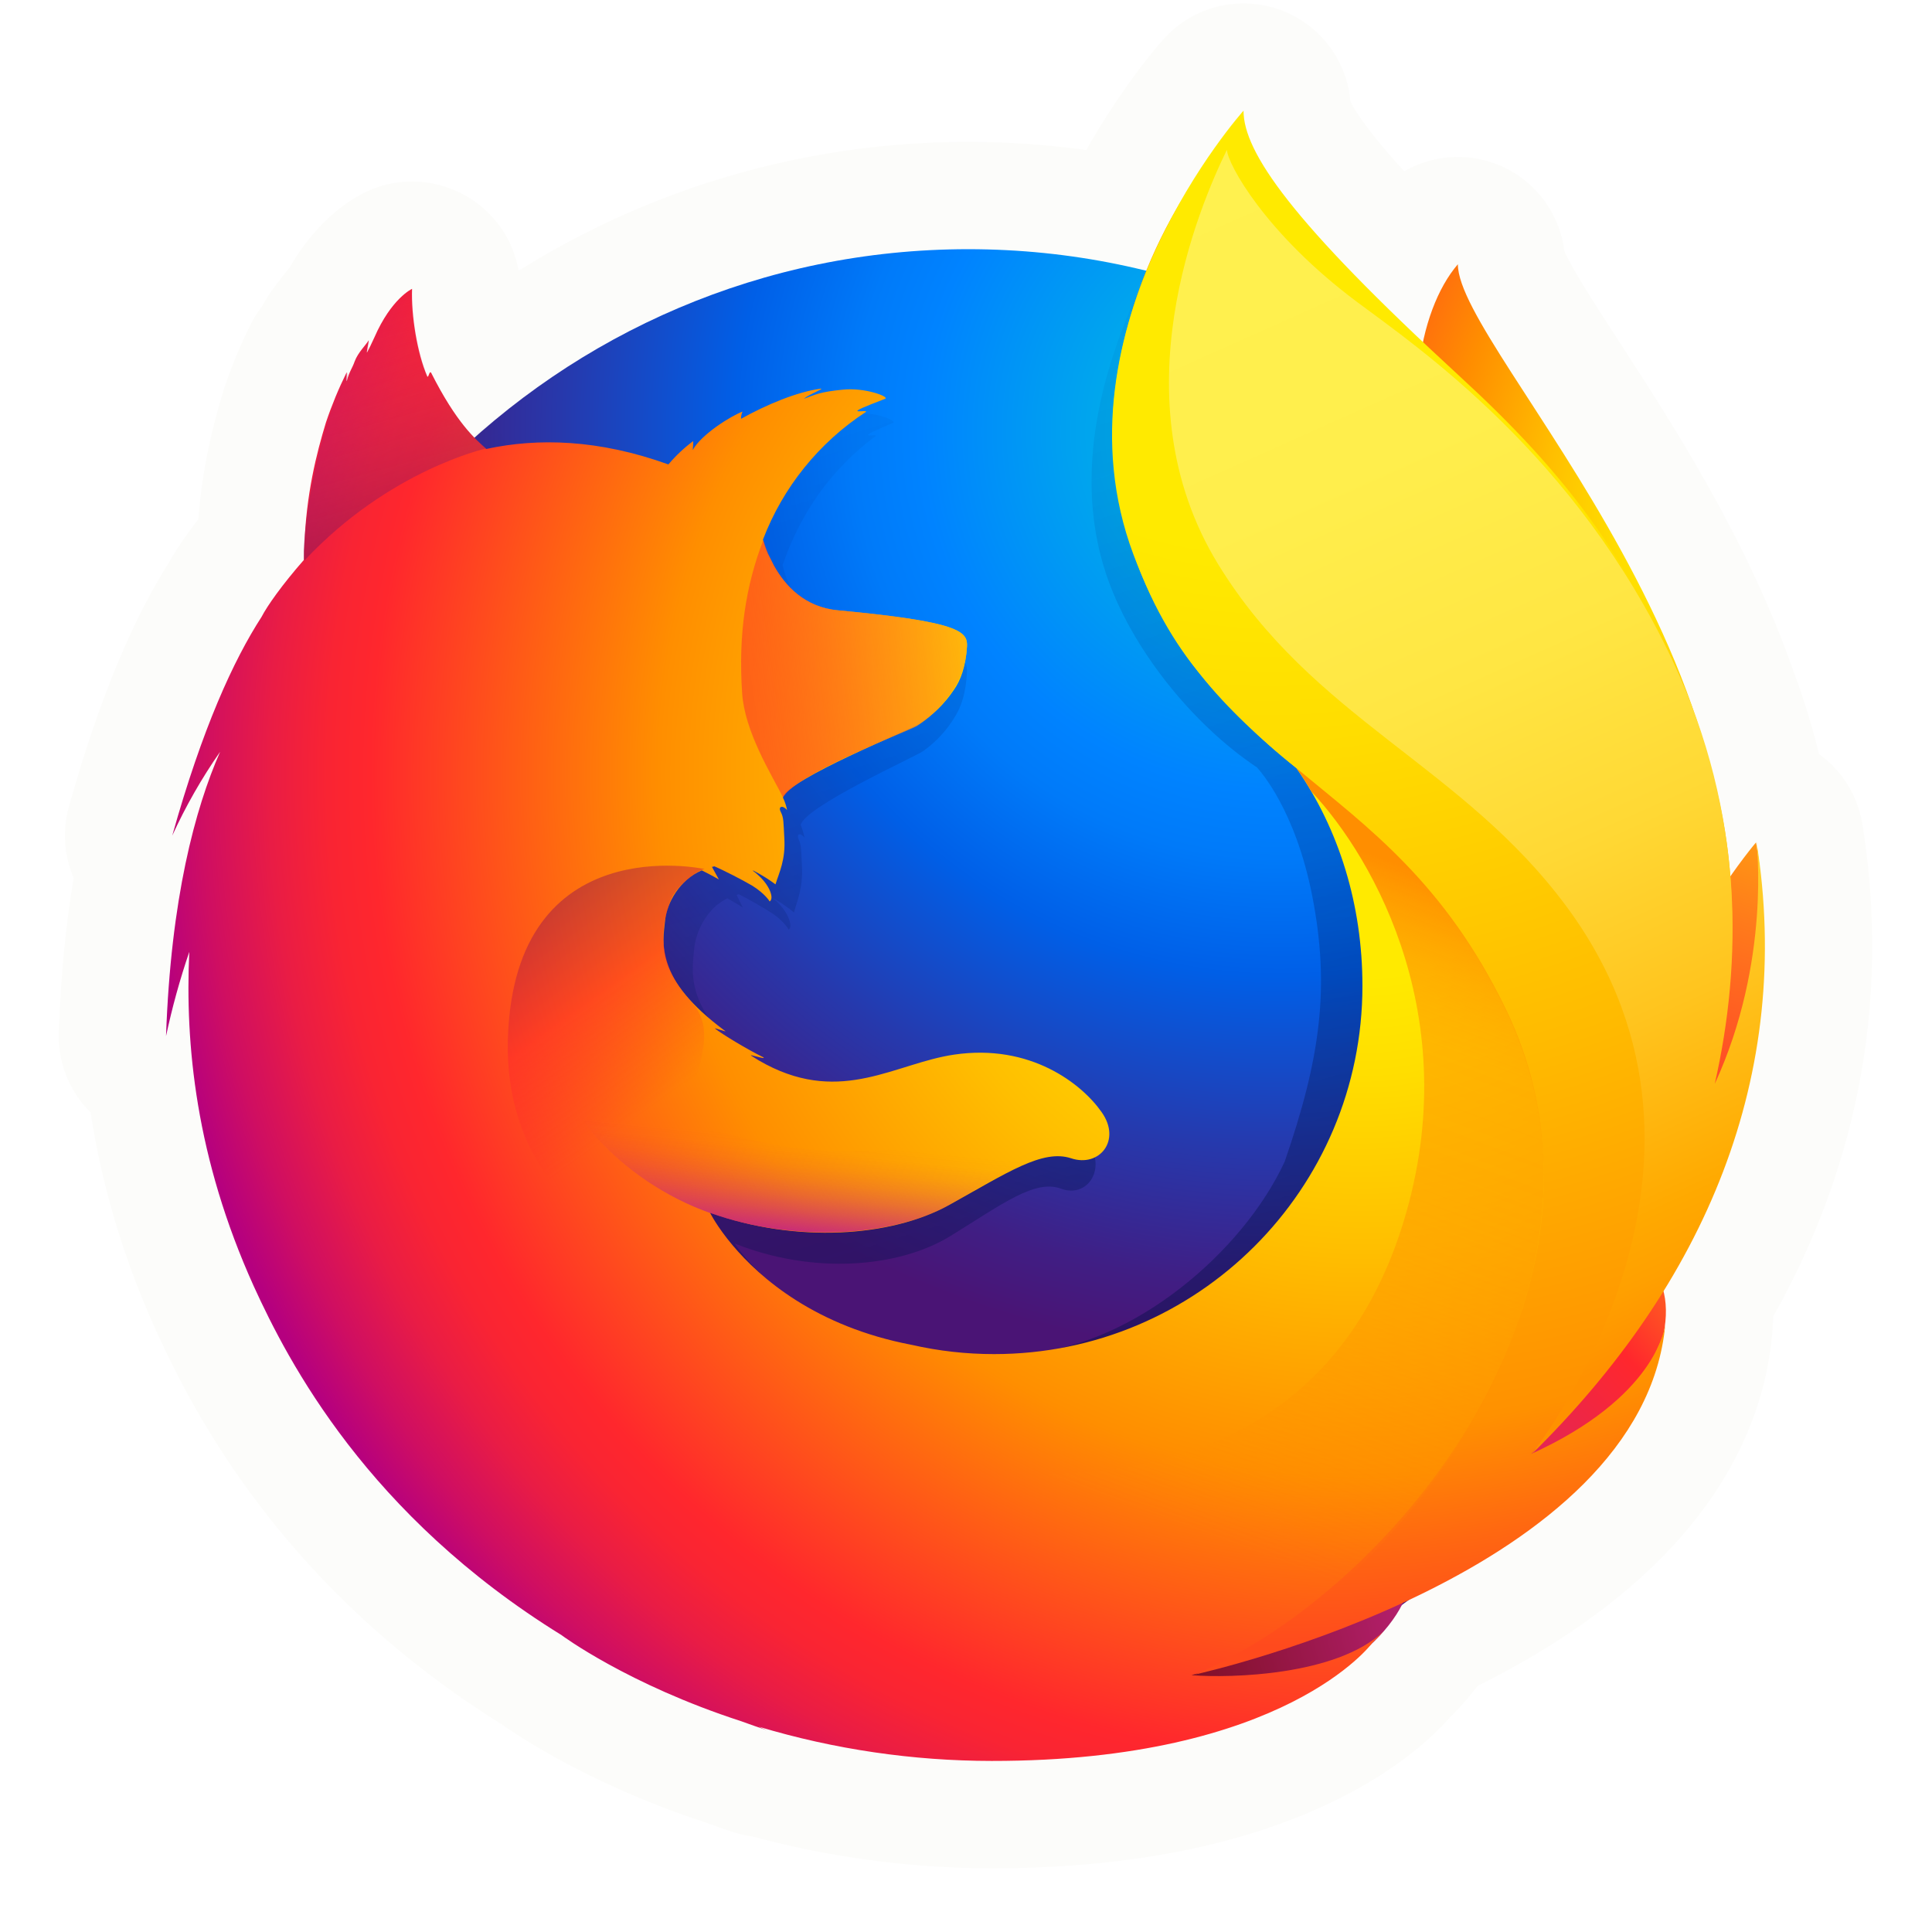 <svg width="576" height="576" viewBox="0 0 576 576" fill="none" xmlns="http://www.w3.org/2000/svg">
<path d="M295.62 541C380.005 541.072 413.003 509.909 420.537 501.132C424.004 497.778 427.115 494.111 429.664 490.172C447.326 481.645 465.999 470.411 481.144 455.973C497.221 440.645 510.169 420.852 512.427 396.269C512.466 395.852 512.488 395.438 512.494 395.026C512.684 392.821 512.727 390.586 512.591 388.348C537.219 346.353 547.583 299.13 539.46 248.289C538.465 242.061 533.995 237.239 528.331 235.507C526.322 225.816 523.529 215.961 519.819 206.008C506.626 168.132 485.087 134.903 469.576 110.974L469.26 110.486C463.104 100.988 458.147 93.326 454.683 87.098C452.967 84.013 451.841 81.673 451.174 79.949C450.816 79.024 450.681 78.503 450.636 78.319C450.45 71.813 446.333 66.047 440.201 63.775C433.925 61.45 426.865 63.277 422.504 68.355C421.013 70.091 419.628 71.958 418.35 73.934C407.39 62.866 399.815 54.246 394.732 47.458C387.042 37.187 386.741 33.274 386.741 33C386.741 26.37 382.653 20.428 376.461 18.057C370.27 15.687 363.258 17.381 358.831 22.316L370.741 33C358.831 22.316 358.829 22.318 358.828 22.32L358.824 22.324L358.816 22.333L358.796 22.355L358.745 22.413C358.705 22.457 358.655 22.514 358.595 22.582C358.474 22.72 358.312 22.906 358.112 23.139C357.711 23.604 357.158 24.259 356.474 25.092C355.108 26.756 353.218 29.141 350.996 32.164C346.578 38.172 340.783 46.787 335.167 57.356C334.284 58.958 333.401 60.625 332.526 62.354C318.297 59.685 303.631 58.291 288.655 58.291C234.483 58.291 184.513 76.519 144.531 107.174C144.047 106.261 143.557 105.296 143.064 104.275C142.902 103.939 142.728 103.609 142.542 103.285L142.524 103.253C142.327 102.908 141.668 101.754 140.462 100.416C139.469 96.093 138.866 90.91 139.074 87.072C139.377 81.483 136.737 76.142 132.114 72.988C130.96 72.201 129.725 71.579 128.442 71.124C124.516 69.659 120.117 69.777 116.214 71.556L116.291 71.725C116.287 71.727 116.283 71.728 116.279 71.73C116.2 71.562 116.198 71.563 116.196 71.564L116.178 71.572L116.141 71.589L116.066 71.624C116.014 71.648 115.962 71.673 115.907 71.699C115.799 71.751 115.684 71.808 115.564 71.869C115.322 71.991 115.058 72.131 114.771 72.291C114.198 72.611 113.541 73.01 112.817 73.501C111.365 74.488 109.662 75.835 107.845 77.645C104.974 80.502 101.937 84.393 99.159 89.614C97.65 90.989 96.777 92.31 96.483 92.769C96.475 92.779 96.467 92.789 96.459 92.8C96.42 92.849 96.375 92.905 96.322 92.972L96.144 93.194C96.097 93.252 96.041 93.321 95.978 93.398C95.18 94.382 93.176 96.85 91.605 100.146C90.743 101.074 90.218 101.859 89.985 102.213C89.511 102.931 89.144 103.62 88.873 104.192C86.206 109.605 83.907 115.192 81.993 120.915C81.946 121.054 81.902 121.194 81.859 121.334C79.212 130.037 76.024 142.061 74.992 157.427C74.873 158.666 74.776 159.842 74.704 160.935C70.05 166.603 66.327 171.858 64.18 175.794C54.743 190.554 45.07 212.279 35.948 244.809C34.534 249.852 35.701 255.045 38.702 258.926C36.067 272.856 34.182 289.194 33.51 308.339C33.29 314.6 36.712 320.203 41.946 323.008C44.511 343.458 50.2 365.991 61.081 390.066L61.104 390.118C71.991 413.981 97.243 462.753 158.483 500.78C158.68 500.922 158.924 501.095 159.215 501.298C159.956 501.816 161.002 502.529 162.341 503.4C165.017 505.142 168.872 507.522 173.82 510.245C183.657 515.659 197.872 522.462 215.773 528.293C218.282 529.202 220.857 530.108 223.505 530.996C224.803 531.431 226.119 531.691 227.427 531.787C249.637 537.882 272.57 540.983 295.62 541ZM295.62 541L295.634 525M295.62 541L295.634 525M295.634 525C278.315 524.987 261.066 523.118 244.18 519.437L408.838 490.18C406.176 493.494 378.628 525.071 295.634 525ZM96.398 93.397L96.492 93.473L96.735 93.667L96.398 93.397ZM96.398 93.397L96.492 93.473L96.735 93.668L97.066 93.933L96.398 93.397ZM96.962 94.168C96.374 95.475 95.975 96.273 95.589 97.02L96.962 94.168ZM87.388 110.916C87.387 110.926 87.387 110.936 87.386 110.947C87.39 110.768 87.395 110.731 87.388 110.916Z" fill="#FCFCFA" stroke="#FCFCFA" stroke-width="32" stroke-linejoin="round"/>
<path d="M434.643 78.779C422.669 92.721 417.093 124.098 429.234 155.907C441.375 187.715 459.984 180.807 471.584 213.243C486.895 256.043 479.768 313.538 479.768 313.538C479.768 313.538 498.175 366.842 511.002 310.221C539.394 203.87 434.643 104.968 434.643 78.779Z" fill="url(#paint0_radial)"/>
<path d="M288.536 520.319C411.154 520.319 510.486 420.449 510.486 297.305C510.486 174.16 411.154 74.291 288.655 74.291C166.156 74.291 66.825 174.161 66.825 297.305C66.587 420.568 166.036 520.319 288.536 520.319Z" fill="url(#paint1_radial)"/>
<path d="M454.837 434.818C450.039 438.203 445.006 441.241 439.776 443.909C446.704 433.757 453.096 423.25 458.926 412.429C463.656 407.194 467.989 402.105 471.52 396.602C473.238 393.899 475.176 390.563 477.228 386.693C489.688 364.243 503.428 327.911 503.817 290.593V290.503C503.826 289.584 503.832 288.665 503.824 287.745C503.889 278.378 502.931 269.031 500.968 259.871C501.068 260.587 501.156 261.302 501.246 262.017C501.136 261.467 501.043 260.911 500.924 260.36C501.107 261.377 501.254 262.36 501.412 263.351C503.959 284.96 502.145 306.037 493.071 321.576C492.928 321.803 492.781 322.016 492.637 322.238C497.342 298.621 498.916 272.544 493.681 246.438C493.681 246.438 491.587 233.746 475.993 195.217C467.017 173.041 451.076 154.859 436.993 141.614C424.648 126.341 413.436 116.091 407.255 109.584C394.345 95.99 388.934 85.799 386.712 79.15C384.785 78.184 360.144 54.247 358.187 53.335C347.431 70.011 313.606 122.172 329.696 170.908C336.988 192.994 355.43 215.916 374.73 228.776C375.577 229.744 386.214 241.297 391.273 267.354C396.496 294.275 393.75 315.282 383 346.346C370.357 373.598 337.966 400.54 307.638 403.296C242.8 409.186 219.063 370.742 219.063 370.742C242.231 380.004 267.847 378.067 283.425 368.464C299.125 358.751 308.622 351.55 316.33 354.39C323.93 357.216 329.98 349.012 324.551 340.506C320.359 334.049 314.36 328.967 307.301 325.893C300.242 322.82 292.435 321.89 284.851 323.22C269.135 325.774 254.738 338.224 234.145 326.167C232.812 325.394 231.522 324.549 230.281 323.636C228.923 322.743 234.694 324.994 233.347 323.98C229.34 321.803 222.247 317.059 220.407 315.371C220.101 315.09 223.517 316.461 223.21 316.179C203.955 300.323 206.36 289.612 206.965 282.894C207.45 277.52 210.947 270.633 216.841 267.839C219.687 269.393 221.461 270.579 221.461 270.579C221.461 270.579 220.247 268.098 219.59 266.791C219.82 266.691 220.04 266.717 220.269 266.62C222.601 267.745 227.758 270.67 230.473 272.453C234.009 274.947 235.136 277.171 235.136 277.171C235.136 277.171 236.067 276.659 235.378 274.484C235.128 273.592 234.055 270.757 230.552 267.897L230.771 267.921C232.868 269.116 234.853 270.495 236.705 272.042C237.692 268.451 239.468 264.702 239.078 257.996C238.839 253.28 238.949 252.059 238.118 250.238C237.374 248.674 238.535 248.064 239.827 249.688C239.606 248.416 239.236 247.174 238.723 245.988L238.734 245.866C240.347 240.248 272.858 225.636 275.225 223.928C279.113 221.177 282.373 217.632 284.791 213.528C286.599 210.646 287.959 206.604 288.291 200.472C288.468 196.05 286.411 193.105 253.537 189.663C244.547 188.777 239.272 182.263 236.274 176.251C235.727 174.956 235.17 173.783 234.612 172.61C234.079 171.24 233.652 169.831 233.333 168.395C238.707 152.958 247.738 139.906 261.016 130.045C261.74 129.386 258.125 130.214 258.848 129.555C259.692 128.786 265.201 126.566 266.242 126.066C267.513 125.466 260.801 122.616 254.876 123.31C248.841 123.99 247.56 124.71 244.339 126.076C245.676 124.745 249.926 123.001 248.929 123.013C242.424 124.01 234.34 127.792 227.429 132.075C227.416 131.329 227.558 130.589 227.847 129.901C224.626 131.267 216.717 136.795 214.414 141.472C214.514 140.576 214.558 139.674 214.547 138.772C212.094 140.818 209.881 143.136 207.95 145.681L207.829 145.79C189.15 138.265 172.713 137.778 158.803 141.152C155.76 138.096 154.273 140.33 147.349 125.118C146.879 124.202 147.71 126.022 147.349 125.118C146.21 122.168 148.044 129.054 147.349 125.118C135.707 134.304 120.389 144.714 113.036 152.063C112.945 152.356 121.614 149.613 113.036 152.063C110.032 152.921 110.236 154.703 109.78 170.813C109.67 172.034 109.767 173.402 109.668 174.502C103.794 181.986 99.794 188.323 98.281 191.607C90.684 204.697 82.318 225.103 74.208 257.383C77.785 248.633 82.098 240.203 87.1 232.182C80.356 249.316 73.836 276.221 72.533 317.655C74.164 309.105 76.256 300.649 78.799 292.325C77.207 326.7 83.135 361.008 96.169 392.855C100.834 404.266 108.549 421.583 121.684 440.555C162.95 483.975 221.156 511.005 285.61 511.005C352.896 511.006 413.317 481.566 454.837 434.818Z" fill="url(#paint2_linear)"/>
<path d="M405.05 466.354C486.485 456.924 522.534 373.004 476.24 371.354C434.424 370.017 366.477 470.804 405.05 466.354Z" fill="url(#paint3_radial)"/>
<path d="M482.103 354.212C538.131 321.605 523.523 251.172 523.523 251.172C523.523 251.172 501.9 276.291 487.21 316.332C472.7 355.981 448.418 373.906 482.103 354.212Z" fill="url(#paint4_radial)"/>
<path d="M304.237 508.031C382.351 532.956 449.487 471.421 408.104 450.871C370.478 432.338 267.162 496.245 304.237 508.031Z" fill="url(#paint5_radial)"/>
<path d="M487.924 384.117C489.824 381.436 492.394 372.85 494.664 369.012C508.455 346.75 508.553 329 508.553 328.594C516.883 286.984 516.127 269.994 511.003 238.572C506.877 213.272 488.842 177.026 473.218 159.572C457.118 141.589 468.461 147.449 452.872 134.313C439.209 119.167 425.961 104.167 418.746 98.135C366.608 54.547 367.785 45.288 368.789 43.71C368.62 43.895 368.371 44.171 368.053 44.532C367.436 42.07 367 40 367 40C367 40 338.5 68.5 332.5 116C328.583 147.01 340.191 179.338 357 200C365.753 210.708 375.644 220.432 386.5 229V228.987C399.2 247.226 406.19 269.731 406.19 293.941C406.19 354.563 357.02 403.707 296.364 403.707C288.097 403.711 279.857 402.786 271.797 400.948C243.179 395.494 226.653 381.057 218.411 371.257C213.687 365.64 211.679 361.545 211.679 361.545C237.321 370.731 265.672 368.809 282.913 359.286C300.287 349.654 310.8 342.513 319.332 345.328C327.742 348.131 334.437 339.995 328.431 331.56C322.546 323.138 307.231 311.076 284.492 314.418C267.098 316.951 251.164 329.297 228.372 317.34C226.905 316.577 225.477 315.74 224.096 314.83C222.593 313.944 228.979 316.177 227.489 315.171C223.054 313.012 215.202 308.307 213.167 306.634C212.828 306.356 216.609 307.714 216.268 307.434C194.957 291.709 197.617 281.088 198.288 274.425C198.824 269.095 202.695 262.265 209.217 259.495C212.367 261.035 214.331 262.212 214.331 262.212C214.331 262.212 212.986 259.752 212.26 258.455C212.514 258.358 212.757 258.383 213.01 258.286C215.591 259.402 221.298 262.3 224.303 264.07C228.216 266.544 229.464 268.749 229.464 268.749C229.464 268.749 230.494 268.242 229.732 266.085C229.453 265.2 228.268 262.389 224.391 259.552L224.633 259.577C226.935 260.749 229.132 262.117 231.201 263.663C232.294 260.102 234.259 256.385 233.827 249.734C233.563 245.058 233.685 243.846 232.765 242.04C231.941 240.49 233.227 239.885 234.656 241.497C234.409 240.225 233.998 238.991 233.434 237.825L233.447 237.704C235.232 232.132 271.214 217.641 273.833 215.947C278.053 213.298 281.662 209.782 284.421 205.633C286.421 202.775 287.927 198.766 288.294 192.685C288.417 189.945 287.574 187.776 278.044 185.702C272.325 184.457 263.477 183.246 249.828 181.965C239.878 181.087 234.04 174.627 230.722 168.665C230.117 167.381 229.5 166.216 228.882 165.055C228.295 163.703 227.822 162.305 227.467 160.874C233.421 145.287 244.143 131.978 258.106 122.843C258.906 122.189 254.906 123.011 255.706 122.357C256.64 121.595 262.737 119.393 263.889 118.897C265.296 118.304 257.867 115.477 251.31 116.164C244.631 116.839 243.213 117.553 239.648 118.908C241.128 117.588 245.832 115.858 244.729 115.87C237.529 116.859 228.579 120.609 220.929 124.856C220.915 124.112 221.073 123.374 221.391 122.701C217.827 124.055 209.073 129.537 206.524 134.175C206.634 133.288 206.683 132.393 206.671 131.498C203.987 133.499 201.538 135.797 199.371 138.349L199.238 138.457C178.564 130.995 160.372 130.512 144.977 133.857C141.609 130.827 136.194 126.245 128.531 111.158C128.01 110.249 127.73 113.035 127.33 112.138C124.353 105.232 122.554 93.916 122.85 86.115C122.85 86.115 116.691 88.922 111.593 100.645C110.647 102.752 110.039 103.915 109.433 105.077C109.154 105.416 110.065 101.227 109.92 101.455C109.034 102.955 106.742 105.052 105.734 107.765C105.042 109.775 104.072 110.901 103.452 113.409L103.307 113.638C103.257 112.899 103.491 110.598 103.321 111.07C100.931 115.897 98.875 120.882 97.166 125.991C94.422 135.014 91.227 147.295 90.721 163.273C90.599 164.484 90.707 165.841 90.597 166.932C84.097 174.354 79.668 180.638 77.993 183.895C69.59 196.881 60.33 217.118 51.353 249.13C55.347 240.385 60.123 232.02 65.623 224.135C58.158 241.126 50.943 267.809 49.5 308.9C51.312 300.397 53.628 292.008 56.436 283.78C55.147 311.18 58.339 345.15 75.66 383.477C85.945 406.02 109.621 451.801 167.471 487.526L167.465 487.53C167.465 487.53 187.146 502.18 220.974 513.159C223.474 514.066 226.007 514.959 228.591 515.826C227.78 515.498 226.996 515.154 226.234 514.8C248.75 521.546 272.128 524.982 295.634 525C383.224 525.075 409.056 489.9 409.056 489.9C409.056 489.9 408.965 489.969 408.8 490.089C410.036 488.925 411.226 487.715 412.371 486.46C398.552 499.51 367.014 500.376 355.221 499.435C375.333 493.528 388.567 488.531 414.309 478.675C417.321 477.558 420.402 476.285 423.55 474.855C423.89 474.705 424.234 474.542 424.576 474.387C425.2 474.096 425.819 473.821 426.449 473.515C438.992 467.605 450.785 460.222 461.581 451.522C487.431 430.872 493.055 410.743 495.995 397.471C495.585 398.743 494.308 401.709 493.41 403.629C486.753 417.87 471.989 426.609 455.956 434.103C463.586 424.093 470.661 413.672 477.15 402.887C482.383 397.695 484.016 389.574 487.924 384.117Z" fill="url(#paint6_radial)"/>
<path d="M456.461 433.491C467.001 421.87 476.466 408.579 483.635 393.507C502.085 354.716 530.611 290.217 508.144 222.854C490.388 169.613 466.008 140.5 435.054 112.061C384.782 65.878 370.741 45.261 370.741 33C370.741 33 312.697 97.704 337.87 165.191C363.044 232.677 414.6 230.202 448.71 300.628C488.847 383.5 416.235 473.934 356.188 499.246C359.864 498.43 489.673 469.055 496.495 394.806C496.34 396.171 493.415 416.707 456.461 433.491Z" fill="url(#paint7_radial)"/>
<path d="M288.296 192.686C288.492 188.301 286.218 185.356 249.955 181.955C235.035 180.577 229.322 166.788 227.581 160.984C222.276 174.767 220.085 189.229 221.263 206.723C222.068 218.183 229.767 230.483 233.448 237.705C233.448 237.705 234.266 236.642 234.643 236.249C241.574 229.034 270.611 218.04 273.339 216.479C276.346 214.579 287.791 206.217 288.296 192.686Z" fill="url(#paint8_linear)"/>
<path d="M128.657 111.236C128.137 110.327 127.857 113.113 127.457 112.216C124.48 105.31 122.668 94.116 123.097 86.205C123.097 86.205 116.938 89.012 111.841 100.735C110.894 102.843 110.287 104.005 109.681 105.168C109.402 105.507 110.313 101.318 110.168 101.546C109.282 103.046 106.99 105.142 105.995 107.733C105.169 109.853 104.32 110.991 103.688 113.619C103.494 114.334 103.884 110.458 103.714 110.93C91.859 133.842 89.596 168.487 90.845 167.022C116.084 140.072 145.008 133.68 145.008 133.68C141.93 131.413 135.244 124.868 128.658 111.236H128.657Z" fill="url(#paint9_linear)"/>
<path d="M224.422 393.05C189.56 378.166 149.926 357.173 151.422 309.481C153.46 246.672 209.995 259.086 209.995 259.086C207.861 259.605 202.157 263.667 200.136 267.996C197.999 273.409 194.101 285.634 205.911 298.446C224.456 318.542 167.811 346.124 255.243 398.229C257.448 399.429 234.747 397.514 224.423 393.05H224.422Z" fill="url(#paint10_linear)"/>
<path d="M212.037 361.75C236.758 370.353 265.557 368.844 282.798 359.321C294.341 352.895 309.148 342.604 318.259 345.144C310.371 342.026 304.396 340.569 297.209 340.213C295.985 340.213 294.518 340.187 293.185 340.053C290.553 340.045 287.922 340.189 285.307 340.485C280.857 340.894 275.924 343.701 271.439 343.251C271.197 343.226 275.789 341.364 275.416 341.448C273.04 341.944 270.458 342.051 267.731 342.389C265.997 342.582 264.506 342.799 262.785 342.87C211.294 347.237 167.777 314.964 167.777 314.964C164.073 327.439 184.36 352.114 212.037 361.75H212.037Z" fill="url(#paint11_linear)"/>
<path d="M456.369 433.823C508.45 382.688 534.8 320.53 523.66 250.813C523.66 250.813 528.11 286.563 511.236 323.127C519.343 287.431 520.286 243.07 498.749 197.133C470.002 135.818 422.725 103.554 404.675 90.094C377.328 69.7 365.991 48.935 365.787 44.65C357.617 61.388 332.904 118.75 363.132 168.15C391.452 214.432 436.064 228.169 467.296 270.623C524.833 348.833 456.369 433.823 456.369 433.823Z" fill="url(#paint12_linear)"/>
<path d="M448.907 300.776C430.706 263.175 407.989 246.775 386.5 229C389 232.5 389.616 233.737 391 236C409.913 256.158 437.803 305.328 417.555 367.053C379.44 483.241 226.983 428.528 211 413.159C217.466 480.404 330.018 512.582 403.3 468.974C445 429.5 478.734 362.394 448.907 300.776Z" fill="url(#paint13_linear)"/>
<defs>
<radialGradient id="paint0_radial" cx="0" cy="0" r="1" gradientUnits="userSpaceOnUse" gradientTransform="translate(503.595 156.098) rotate(2.555) scale(171.954 252.742)">
<stop offset="0.045" stop-color="#FFEA00"/>
<stop offset="0.12" stop-color="#FFDE00"/>
<stop offset="0.254" stop-color="#FFBF00"/>
<stop offset="0.429" stop-color="#FF8E00"/>
<stop offset="0.769" stop-color="#FF272D"/>
<stop offset="0.872" stop-color="#E0255A"/>
<stop offset="0.953" stop-color="#CC2477"/>
<stop offset="1" stop-color="#C42482"/>
</radialGradient>
<radialGradient id="paint1_radial" cx="0" cy="0" r="1" gradientUnits="userSpaceOnUse" gradientTransform="translate(381.059 129.567) scale(484.628)">
<stop stop-color="#00CCDA"/>
<stop offset="0.22" stop-color="#0083FF"/>
<stop offset="0.261" stop-color="#007AF9"/>
<stop offset="0.33" stop-color="#0060E8"/>
<stop offset="0.333" stop-color="#005FE7"/>
<stop offset="0.438" stop-color="#2639AD"/>
<stop offset="0.522" stop-color="#401E84"/>
<stop offset="0.566" stop-color="#4A1475"/>
</radialGradient>
<linearGradient id="paint2_linear" x1="319.834" y1="397.594" x2="224.115" y2="84.48" gradientUnits="userSpaceOnUse">
<stop stop-color="#000F43" stop-opacity="0.4"/>
<stop offset="0.485" stop-color="#001962" stop-opacity="0.173"/>
<stop offset="1" stop-color="#002079" stop-opacity="0"/>
</linearGradient>
<radialGradient id="paint3_radial" cx="0" cy="0" r="1" gradientUnits="userSpaceOnUse" gradientTransform="translate(545.858 350.726) rotate(5.762) scale(163.493)">
<stop offset="0.003" stop-color="#FFEA00"/>
<stop offset="0.497" stop-color="#FF272D"/>
<stop offset="1" stop-color="#C42482"/>
</radialGradient>
<radialGradient id="paint4_radial" cx="0" cy="0" r="1" gradientUnits="userSpaceOnUse" gradientTransform="translate(546.879 193.263) rotate(5.762) scale(273.02)">
<stop offset="0.003" stop-color="#FFE900"/>
<stop offset="0.157" stop-color="#FFAF0E"/>
<stop offset="0.316" stop-color="#FF7A1B"/>
<stop offset="0.472" stop-color="#FF4E26"/>
<stop offset="0.621" stop-color="#FF2C2E"/>
<stop offset="0.762" stop-color="#FF1434"/>
<stop offset="0.892" stop-color="#FF0538"/>
<stop offset="1" stop-color="#FF0039"/>
</radialGradient>
<radialGradient id="paint5_radial" cx="0" cy="0" r="1" gradientUnits="userSpaceOnUse" gradientTransform="translate(559.891 448.946) rotate(5.762) scale(250.526)">
<stop offset="0.003" stop-color="#FF272D"/>
<stop offset="0.497" stop-color="#C42482"/>
<stop offset="0.986" stop-color="#620700"/>
</radialGradient>
<radialGradient id="paint6_radial" cx="0" cy="0" r="1" gradientUnits="userSpaceOnUse" gradientTransform="translate(407.095 230.021) scale(391.09)">
<stop offset="0.156" stop-color="#FFEA00"/>
<stop offset="0.231" stop-color="#FFDE00"/>
<stop offset="0.365" stop-color="#FFBF00"/>
<stop offset="0.541" stop-color="#FF8E00"/>
<stop offset="0.763" stop-color="#FF272D"/>
<stop offset="0.796" stop-color="#F92433"/>
<stop offset="0.841" stop-color="#E91C45"/>
<stop offset="0.893" stop-color="#CF0E62"/>
<stop offset="0.935" stop-color="#B5007F"/>
</radialGradient>
<radialGradient id="paint7_radial" cx="0" cy="0" r="1" gradientUnits="userSpaceOnUse" gradientTransform="translate(377.67 33.645) scale(461.808)">
<stop offset="0.279" stop-color="#FFEA00"/>
<stop offset="0.402" stop-color="#FFDD00"/>
<stop offset="0.63" stop-color="#FFBA00"/>
<stop offset="0.856" stop-color="#FF9100"/>
<stop offset="0.933" stop-color="#FF6711"/>
<stop offset="0.994" stop-color="#FF4A1D"/>
</radialGradient>
<linearGradient id="paint8_linear" x1="139.049" y1="210.435" x2="316.825" y2="183.744" gradientUnits="userSpaceOnUse">
<stop stop-color="#C42482" stop-opacity="0.5"/>
<stop offset="0.474" stop-color="#FF272D" stop-opacity="0.5"/>
<stop offset="0.486" stop-color="#FF2C2C" stop-opacity="0.513"/>
<stop offset="0.675" stop-color="#FF7A1A" stop-opacity="0.72"/>
<stop offset="0.829" stop-color="#FFB20D" stop-opacity="0.871"/>
<stop offset="0.942" stop-color="#FFD605" stop-opacity="0.964"/>
<stop offset="1" stop-color="#FFE302"/>
</linearGradient>
<linearGradient id="paint9_linear" x1="121.313" y1="162.937" x2="101.156" y2="90.635" gradientUnits="userSpaceOnUse">
<stop stop-color="#891551" stop-opacity="0.6"/>
<stop offset="1" stop-color="#C42482" stop-opacity="0"/>
</linearGradient>
<linearGradient id="paint10_linear" x1="159.743" y1="267.483" x2="201.218" y2="325.365" gradientUnits="userSpaceOnUse">
<stop offset="0.005" stop-color="#891551" stop-opacity="0.5"/>
<stop offset="0.484" stop-color="#FF272D" stop-opacity="0.5"/>
<stop offset="1" stop-color="#FF272D" stop-opacity="0"/>
</linearGradient>
<linearGradient id="paint11_linear" x1="239.04" y1="368.816" x2="242.813" y2="331.616" gradientUnits="userSpaceOnUse">
<stop stop-color="#C42482"/>
<stop offset="0.083" stop-color="#C42482" stop-opacity="0.81"/>
<stop offset="0.206" stop-color="#C42482" stop-opacity="0.565"/>
<stop offset="0.328" stop-color="#C42482" stop-opacity="0.362"/>
<stop offset="0.447" stop-color="#C42482" stop-opacity="0.204"/>
<stop offset="0.562" stop-color="#C42482" stop-opacity="0.091"/>
<stop offset="0.673" stop-color="#C42482" stop-opacity="0.023"/>
<stop offset="0.773" stop-color="#C42482" stop-opacity="0"/>
</linearGradient>
<linearGradient id="paint12_linear" x1="359.765" y1="51.06" x2="512.593" y2="392.807" gradientUnits="userSpaceOnUse">
<stop stop-color="#FFF14F"/>
<stop offset="0.268" stop-color="#FFEE4C"/>
<stop offset="0.452" stop-color="#FFE643"/>
<stop offset="0.612" stop-color="#FFD834"/>
<stop offset="0.757" stop-color="#FFC41E"/>
<stop offset="0.892" stop-color="#FFAB02"/>
<stop offset="0.902" stop-color="#FFA900"/>
<stop offset="0.949" stop-color="#FFA000"/>
<stop offset="1" stop-color="#FF9100"/>
</linearGradient>
<linearGradient id="paint13_linear" x1="389.943" y1="247.605" x2="317.549" y2="441.98" gradientUnits="userSpaceOnUse">
<stop stop-color="#FF8E00"/>
<stop offset="0.04" stop-color="#FF8E00" stop-opacity="0.858"/>
<stop offset="0.084" stop-color="#FF8E00" stop-opacity="0.729"/>
<stop offset="0.13" stop-color="#FF8E00" stop-opacity="0.628"/>
<stop offset="0.178" stop-color="#FF8E00" stop-opacity="0.557"/>
<stop offset="0.227" stop-color="#FF8E00" stop-opacity="0.514"/>
<stop offset="0.282" stop-color="#FF8E00" stop-opacity="0.5"/>
<stop offset="0.389" stop-color="#FF8E00" stop-opacity="0.478"/>
<stop offset="0.524" stop-color="#FF8E00" stop-opacity="0.416"/>
<stop offset="0.676" stop-color="#FF8E00" stop-opacity="0.314"/>
<stop offset="0.838" stop-color="#FF8E00" stop-opacity="0.172"/>
<stop offset="1" stop-color="#FF8E00" stop-opacity="0"/>
</linearGradient>
</defs>
</svg>
